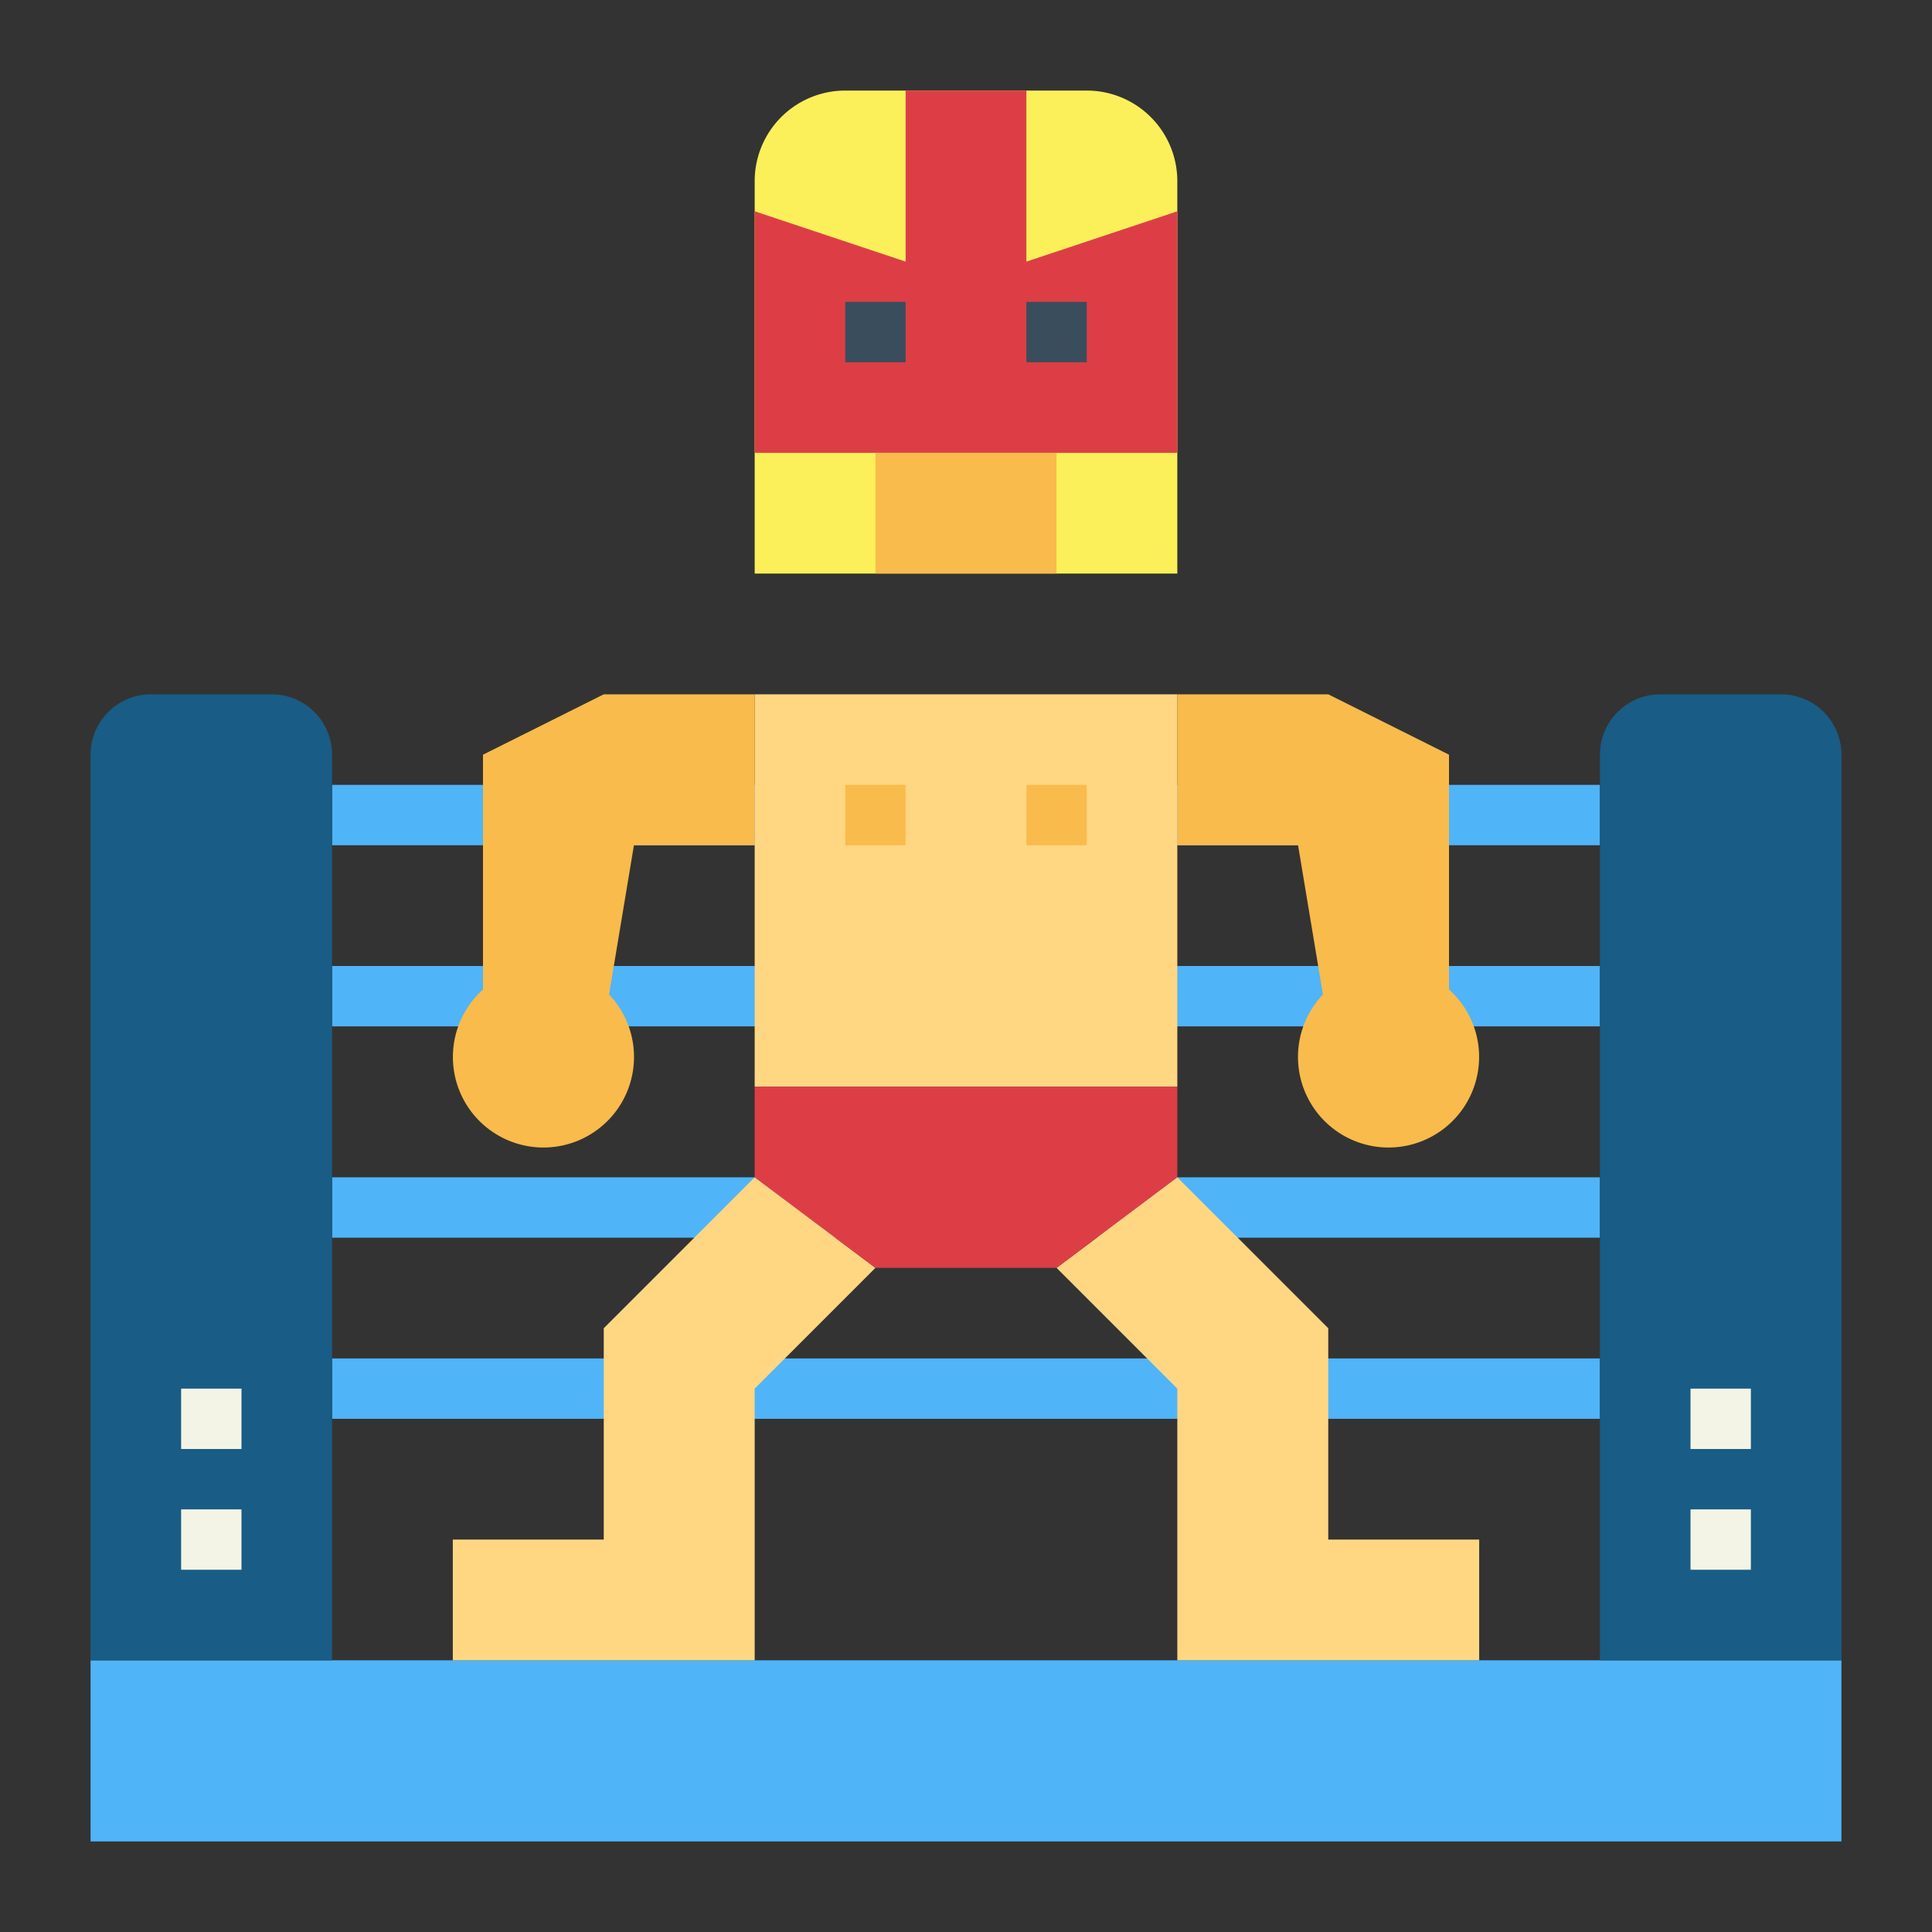 <svg height="512" viewBox="0 0 64 64" width="512" xmlns="http://www.w3.org/2000/svg"><rect x="0" y="0" width="64" height="64" fill="#333333" stroke="none"/><g id="flat"><g fill="#50b4f8"><path d="m11 32h42v2h-42z"/><path d="m11 39h42v2h-42z"/><path d="m11 26h42v2h-42z"/><path d="m11 45h42v2h-42z"/><path d="m3 55h58v6h-58z"/></g><path d="m25 23h14v13h-14z" fill="#ffd782"/><path d="m44 51v-7l-5-5-4 3 4 4v9h10v-4z" fill="#ffd782"/><path d="m20 51v-7l5-5 4 3-4 4v9h-10v-4z" fill="#ffd782"/><path d="m25 36v3l4 3h6l4-3v-3z" fill="#dd3e46"/><path d="m20 23-4 2v7.779a3 3 0 1 0 4.176.166l.824-4.945h4v-5z" fill="#f9bb4b"/><path d="m44 23 4 2v7.779a3 3 0 1 1 -4.176.166l-.824-4.945h-4v-5z" fill="#f9bb4b"/><path d="m28 26h2v2h-2z" fill="#f9bb4b"/><path d="m34 26h2v2h-2z" fill="#f9bb4b"/><path d="m28 3h8a3 3 0 0 1 3 3v13a0 0 0 0 1 0 0h-14a0 0 0 0 1 0 0v-13a3 3 0 0 1 3-3z" fill="#fcf05a"/><path d="m34 8.667v-5.667h-4v5.667l-5-1.667v8h14v-8z" fill="#dd3e46"/><path d="m28 10h2v2h-2z" fill="#394d5c"/><path d="m34 10h2v2h-2z" fill="#394d5c"/><path d="m5 23h4a2 2 0 0 1 2 2v30a0 0 0 0 1 0 0h-8a0 0 0 0 1 0 0v-30a2 2 0 0 1 2-2z" fill="#195c85"/><path d="m55 23h4a2 2 0 0 1 2 2v30a0 0 0 0 1 0 0h-8a0 0 0 0 1 0 0v-30a2 2 0 0 1 2-2z" fill="#195c85"/><path d="m6 46h2v2h-2z" fill="#f4f4e6"/><path d="m6 50h2v2h-2z" fill="#f4f4e6"/><path d="m56 50h2v2h-2z" fill="#f4f4e6"/><path d="m56 46h2v2h-2z" fill="#f4f4e6"/><path d="m29 15h6v4h-6z" fill="#f9bb4b"/></g></svg>